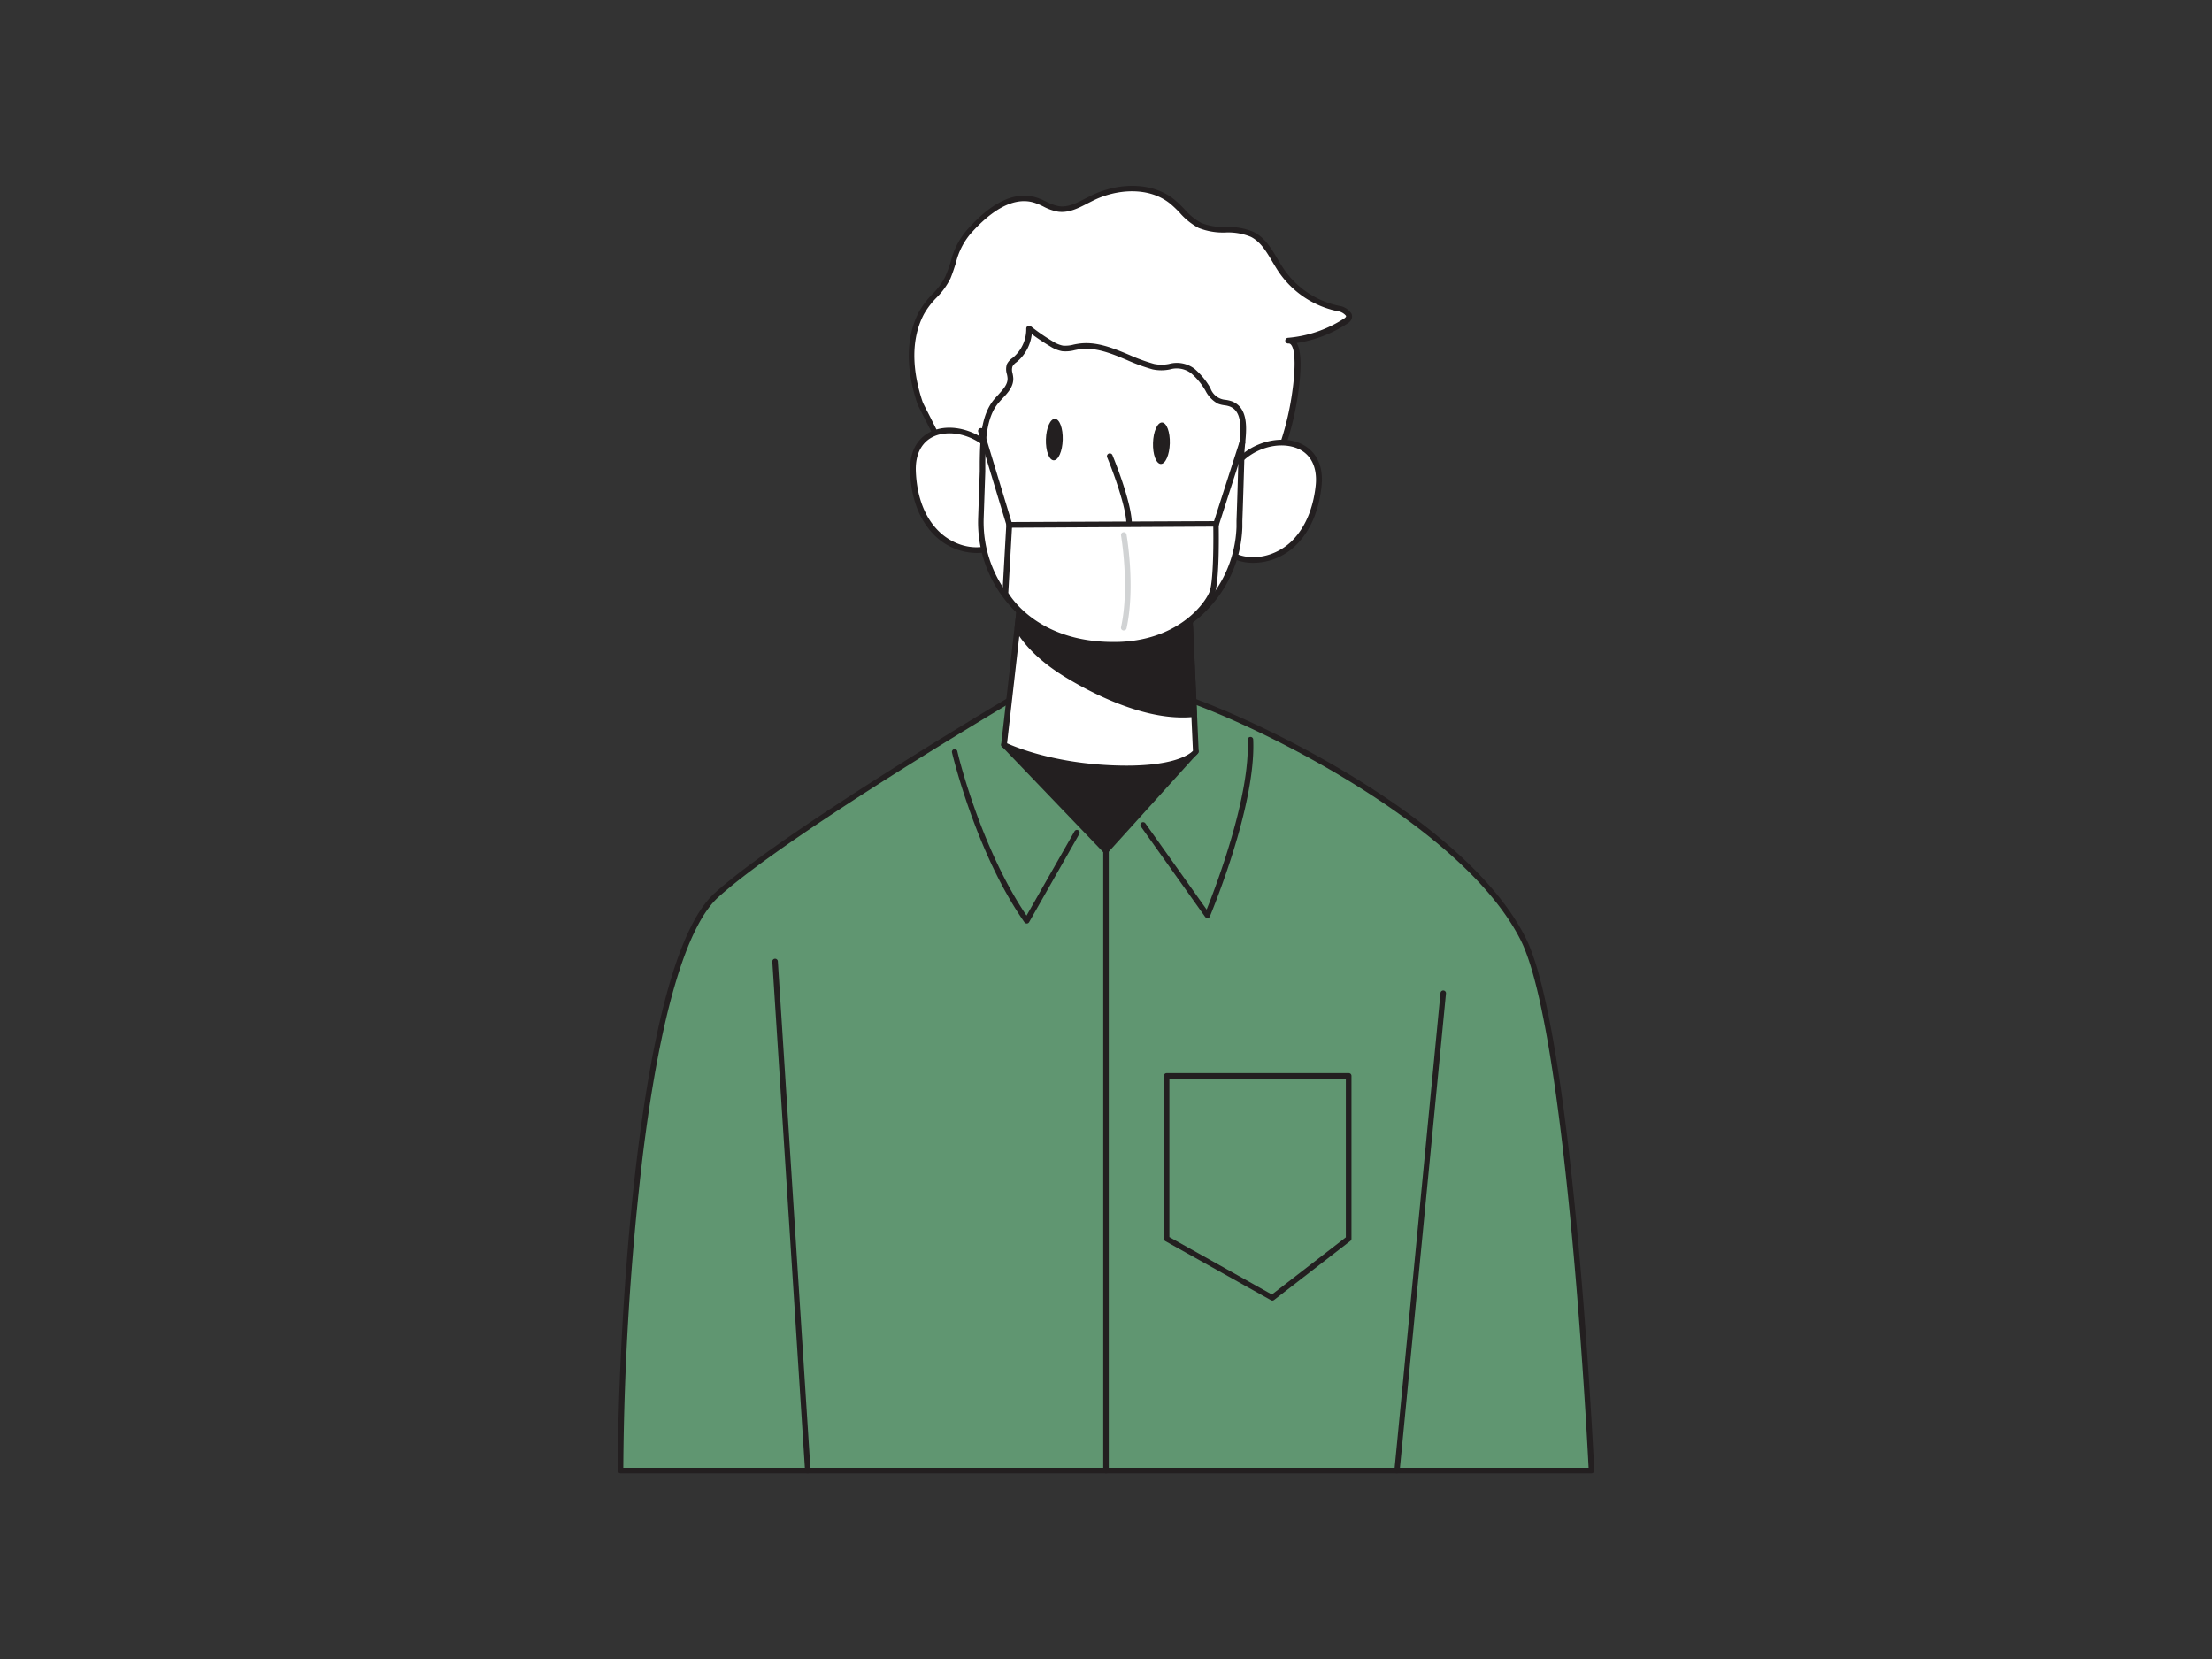 <svg xmlns="http://www.w3.org/2000/svg" viewBox="0 0 400 300"><rect x="0" y="0" width="400" height="300" fill="#333333" stroke="none"/><g id="_444_wearing_a_mask_flatline" data-name="#444_wearing_a_mask_flatline"><path d="M188,123.37s-44.62,26.12-58.41,38.46-17.41,78.36-17.41,104.11H287.79s-3.74-79.18-12.38-96.21C263.85,147,221.93,128.09,211,125.18S188,123.37,188,123.37Z" fill="#609671"/><path d="M287.79,266.44H112.21a.5.5,0,0,1-.5-.5c0-23,3.23-91.65,17.58-104.49,13.66-12.22,58-38.25,58.49-38.51a.48.48,0,0,1,.2-.07c.12,0,12.19-1.06,23.11,1.83,5,1.32,18.13,6.53,32.13,14.88,11.41,6.8,26.33,17.52,32.63,29.93,8.59,16.93,12.29,93.17,12.44,96.41a.47.47,0,0,1-.14.37A.48.48,0,0,1,287.79,266.44Zm-175.08-1H287.27c-.35-6.9-4.18-79.47-12.31-95.49-11.19-22.06-52.52-41.22-64.12-44.29-10.2-2.7-21.43-1.91-22.66-1.81-2.34,1.37-45,26.45-58.23,38.34-5.84,5.22-10.58,21.37-13.71,46.71A509.21,509.21,0,0,0,112.71,265.45Z" fill="#231f20"/><path d="M181.55,134.67,200,153.9l16.28-18S193.65,137.22,181.55,134.67Z" fill="#231f20"/><path d="M200,154.39a.48.48,0,0,1-.36-.15L181.19,135a.48.48,0,0,1-.07-.58.52.52,0,0,1,.54-.25c11.89,2.51,34.33,1.21,34.55,1.2a.5.5,0,0,1,.48.28.49.49,0,0,1-.08.55l-16.28,18a.52.52,0,0,1-.37.16Zm-17-18.94,17,17.72,15.12-16.74C210.44,136.65,193.59,137.29,183,135.45Z" fill="#231f20"/><path d="M230.08,85.19A51.35,51.35,0,0,0,234,72.07c.14-.87,1.77-10.67-1.11-10.42a22.53,22.53,0,0,0,10.37-3.59,1.5,1.5,0,0,0,.56-.53c.45-.89-.87-1.56-1.85-1.76a16.63,16.63,0,0,1-10.31-6.88c-1.58-2.34-2.72-5.24-5.24-6.52-2.87-1.47-6.54-.25-9.46-1.61-2-.94-3.3-2.92-5-4.32-3.95-3.2-9.86-2.92-14.42-.67-2,1-3.94,2.28-6.09,2-1.48-.2-2.75-1.14-4.17-1.59-4.55-1.46-9,2.24-12.19,5.84-2.36,2.7-2.37,5.1-3.67,8.12-1.06,2.44-3.5,4-4.79,6.42-2.64,5-2,11-.26,16.24.41,1.19,9.94,18.31,6.91,18.13,8.83.54,17.73,1.29,26.64,1.16C207,92,226.3,93.53,230.08,85.19Z" fill="#fff"/><path d="M207.19,92.65c-1.35,0-2.64,0-3.82,0s-2.48,0-3.43,0c-7.23.11-14.55-.37-21.62-.83l-5.06-.33a.51.51,0,0,1-.48-.54.49.49,0,0,1,.54-.49c.56-.77-1.5-5.77-6.14-14.84-.8-1.57-1.19-2.33-1.29-2.61-1.51-4.45-2.68-10.95.29-16.63a15.22,15.22,0,0,1,2.42-3.19,12,12,0,0,0,2.35-3.2,25.69,25.69,0,0,0,1-2.76,13.7,13.7,0,0,1,2.78-5.5c4.56-5.22,8.85-7.24,12.74-6a13.08,13.08,0,0,1,1.71.72,8,8,0,0,0,2.36.84c1.64.22,3.25-.62,4.81-1.44l1-.5c4.35-2.15,10.66-2.76,15,.73a19.94,19.94,0,0,1,1.82,1.73,11.13,11.13,0,0,0,3.1,2.52,11.29,11.29,0,0,0,4.45.72,11.58,11.58,0,0,1,5,.9c2,1,3.19,3,4.31,4.89.36.61.73,1.22,1.12,1.8a16,16,0,0,0,10,6.66,3.23,3.23,0,0,1,2.21,1.37,1.22,1.22,0,0,1,0,1.13,2,2,0,0,1-.74.73,23,23,0,0,1-9.13,3.5c1.18,2,.59,7.08.11,10.08a52,52,0,0,1-4,13.34C227.59,91.93,216,92.65,207.19,92.65Zm-6.41-1.09,2.6,0c8.07.1,23.09.3,26.23-6.61h0a50.66,50.66,0,0,0,3.91-13c.81-5.06.77-8.72-.09-9.65a.53.53,0,0,0-.46-.18h0a.53.53,0,0,1-.55-.47.52.52,0,0,1,.47-.56h0A22,22,0,0,0,243,57.63a1.28,1.28,0,0,0,.38-.33.22.22,0,0,0,0-.22,2.39,2.39,0,0,0-1.5-.81,17,17,0,0,1-10.64-7.09c-.4-.59-.77-1.22-1.15-1.85-1.1-1.86-2.13-3.61-3.89-4.5a10.73,10.73,0,0,0-4.59-.79,12.05,12.05,0,0,1-4.86-.82,12,12,0,0,1-3.4-2.73,19.2,19.2,0,0,0-1.73-1.65c-3.95-3.2-9.81-2.61-13.86-.61-.33.16-.65.33-1,.5-1.7.89-3.47,1.81-5.42,1.55a8.92,8.92,0,0,1-2.67-.94,12.44,12.44,0,0,0-1.58-.67c-4.32-1.39-8.72,2.33-11.66,5.69a12.7,12.7,0,0,0-2.56,5.13c-.29.9-.58,1.84-1,2.86a13.17,13.17,0,0,1-2.53,3.49,14.25,14.25,0,0,0-2.28,3c-2.8,5.36-1.66,11.57-.22,15.83.07.22.61,1.26,1.23,2.47,4,7.91,6.54,13.34,6.26,15.38l4,.26c7.06.46,14.36.94,21.54.83Z" fill="#231f20"/><path d="M221.67,87.87c1.87-9.58,18-11.39,16.76-.07-.41,3.89-1.8,7.82-4.63,10.51s-7.3,3.86-10.81,2.14" fill="#fff"/><path d="M226.62,101.78a8.79,8.79,0,0,1-3.86-.86.53.53,0,0,1-.24-.7.52.52,0,0,1,.69-.23c3.14,1.54,7.34.69,10.23-2,3.13-3,4.16-7.18,4.48-10.19.41-4-1.44-6.64-4.95-7.16-4.29-.65-9.79,2.23-10.8,7.38a.51.51,0,1,1-1-.2c1.12-5.72,7.21-8.92,12-8.2,3.18.47,6.38,2.9,5.81,8.29-.33,3.18-1.43,7.64-4.79,10.83A11.08,11.08,0,0,1,226.62,101.78Z" fill="#231f20"/><path d="M181.82,86.49c-1.2-9.69-17.11-12.62-16.71-1.23.13,3.9,1.24,7.92,3.89,10.8s7,4.36,10.63,2.89" fill="#fff"/><path d="M176.58,100a11,11,0,0,1-8-3.63c-3.13-3.41-3.92-7.94-4-11.14-.19-5.41,3.17-7.61,6.38-7.86,4.81-.38,10.64,3.22,11.37,9a.53.53,0,0,1-.45.58.53.53,0,0,1-.58-.45c-.65-5.21-5.93-8.47-10.26-8.11-3.54.28-5.57,2.82-5.43,6.8.11,3,.84,7.3,3.76,10.47,2.69,2.94,6.83,4.08,10.06,2.76a.52.52,0,0,1,.67.28.51.51,0,0,1-.28.67A8.5,8.5,0,0,1,176.58,100Z" fill="#231f20"/><path d="M181.55,134.67s7.35,3.75,20,4.19,14.72-3,14.72-3l-.3-6.75-.69-15.7-.67-14.67-28.81-1-1.37,11.93-.43,3.87Z" fill="#fff"/><path d="M203.66,139.41l-2.15,0c-12.59-.44-19.89-4.1-20.19-4.25a.53.53,0,0,1-.28-.52l4.22-36.92a.51.51,0,0,1,.53-.45l28.81,1a.51.51,0,0,1,.5.49l1.66,37.12a.54.54,0,0,1-.08.3C216.59,136.29,214.53,139.41,203.66,139.41Zm-21.55-5c1.54.7,8.53,3.61,19.43,4,10.73.38,13.66-2.09,14.18-2.64l-1.63-36.45-27.86-1Z" fill="#231f20"/><path d="M184,113.55c2.05,3.58,5.56,6.45,9.18,8.63,6.08,3.65,15.22,7.83,22.79,6.94l-.69-15.7a71.14,71.14,0,0,1-16.62-.46c-4.85-.6-9.84-1.25-14.23-3.28Z" fill="#231f20"/><path d="M213.79,129.74c-7.77,0-16.28-4.36-20.9-7.14-4.36-2.62-7.5-5.58-9.35-8.8a.52.52,0,0,1-.06-.3l.42-3.87a.51.51,0,0,1,.25-.38.53.53,0,0,1,.46,0c4.45,2.06,9.56,2.68,14.08,3.23a69.71,69.71,0,0,0,16.5.47.51.51,0,0,1,.38.11.46.46,0,0,1,.17.36l.7,15.7a.49.49,0,0,1-.44.51A18,18,0,0,1,213.79,129.74Zm-29.3-16.3c1.77,3,4.77,5.81,8.92,8.31,4.85,2.92,14.1,7.63,22,6.92l-.65-14.7a71.25,71.25,0,0,1-16.2-.52c-4.38-.53-9.32-1.14-13.75-3Z" fill="#231f20"/><path d="M198.7,116.54l2.58.09a22.09,22.09,0,0,0,22.84-21.31l0-1.12q.21-6.17.38-12.32c.08-2.59,1.35-7.6-1.95-8.86-.67-.26-1.44-.22-2.11-.5a4.91,4.91,0,0,1-2-2.12,12.4,12.4,0,0,0-2.74-3.32c-2.53-2-4.51-.12-7.13-.78-4.44-1.12-8.92-4.42-13.67-3.62a8.75,8.75,0,0,1-2.77.32,5.48,5.48,0,0,1-2-.81,34.08,34.08,0,0,1-4.07-2.79,7.18,7.18,0,0,1-2.54,5.6,3,3,0,0,0-1,1c-.3.72.1,1.52.14,2.3.09,1.69-1.47,2.9-2.55,4.2-2.72,3.26-2.37,8.71-2.51,12.71l-.3,8.44A22.09,22.09,0,0,0,198.7,116.54Z" fill="#fff"/><path d="M202.06,117.16h-.8l-2.57-.09a22.64,22.64,0,0,1-21.81-23.38l.29-8.44c0-.56,0-1.15,0-1.76.06-3.71.14-8.32,2.59-11.26.23-.28.49-.56.75-.84.9-1,1.74-1.89,1.69-3a4.63,4.63,0,0,0-.12-.73,2.91,2.91,0,0,1,0-1.8,3,3,0,0,1,1-1.12l.15-.12a6.7,6.7,0,0,0,2.35-5.19.52.52,0,0,1,.29-.48.53.53,0,0,1,.55.06,34.66,34.66,0,0,0,4,2.75,5.31,5.31,0,0,0,1.78.74,5.59,5.59,0,0,0,1.92-.18c.23-.05.46-.1.69-.13,3.29-.57,6.41.74,9.43,2a32.56,32.56,0,0,0,4.45,1.62,6.73,6.73,0,0,0,2.72,0,5.3,5.3,0,0,1,4.61.89,13.34,13.34,0,0,1,2.85,3.45,3.14,3.14,0,0,0,2.75,2.15,5.93,5.93,0,0,1,1.13.26c3.05,1.18,2.68,5,2.4,7.75-.05.59-.11,1.15-.12,1.62L225,83.6c-.11,3.54-.21,7.08-.34,10.62l0,1.12a22.61,22.61,0,0,1-22.57,21.82ZM186.58,60.42a7.64,7.64,0,0,1-2.67,5l-.16.13a2.19,2.19,0,0,0-.66.72,2,2,0,0,0,0,1.19,6.13,6.13,0,0,1,.14.89c.08,1.54-1,2.72-2,3.75-.24.27-.48.53-.71.8-2.21,2.66-2.29,6.89-2.35,10.62,0,.61,0,1.21,0,1.77l-.29,8.45A21.59,21.59,0,0,0,198.72,116l2.57.09A21.56,21.56,0,0,0,223.6,95.3l0-1.12c.13-3.54.23-7.08.33-10.61l.06-1.7c0-.49.07-1.07.13-1.69.25-2.58.57-5.79-1.75-6.68a4.27,4.27,0,0,0-.92-.21,5.24,5.24,0,0,1-1.2-.29A5.4,5.4,0,0,1,218,70.67a11.94,11.94,0,0,0-2.62-3.18,4.31,4.31,0,0,0-3.82-.69,7.61,7.61,0,0,1-3.12,0,33.41,33.41,0,0,1-4.6-1.67C201,63.93,198,62.68,195,63.19l-.65.13a6.42,6.42,0,0,1-2.28.19,6,6,0,0,1-2.15-.87A38.84,38.84,0,0,1,186.58,60.42Z" fill="#231f20"/><path d="M201.27,97.26a37,37,0,0,1-4.54-.29.53.53,0,0,1-.44-.59.52.52,0,0,1,.58-.44,34,34,0,0,0,6.3.22.33.33,0,0,0,.29-.18c1-1.56-1.46-8.93-3.22-13.21a.52.52,0,1,1,.95-.4c.49,1.19,4.71,11.64,3.15,14.15a1.34,1.34,0,0,1-1.1.67C202.57,97.24,201.91,97.26,201.27,97.26Z" fill="#231f20"/><path d="M182.52,94.92l-.7,12.42s4.88,9.5,20.07,9.26c11.27-.18,16.3-7,17.27-9.26s.74-12.58.74-12.58Z" fill="#fff"/><path d="M201.33,117.12c-14.89,0-19.91-9.45-20-9.54a.45.45,0,0,1-.06-.27l.7-12.42a.52.52,0,0,1,.51-.49l37.38-.16h0a.53.53,0,0,1,.52.51c0,.42.22,10.46-.78,12.79-1.13,2.61-6.5,9.4-17.75,9.58Zm-19-9.9c.61,1,5.64,8.87,19,8.87h.55c10.69-.17,15.76-6.52,16.81-9,.72-1.67.76-8.7.71-11.86L183,95.43Z" fill="#231f20"/><path d="M182.52,95.44a.51.51,0,0,1-.49-.37l-5.14-17a.51.51,0,1,1,1-.29l5.15,17a.52.52,0,0,1-.35.64A.4.4,0,0,1,182.52,95.44Z" fill="#231f20"/><path d="M219.9,95.28l-.16,0a.52.52,0,0,1-.33-.65l4.75-14.78a.52.52,0,1,1,1,.32l-4.75,14.78A.51.51,0,0,1,219.9,95.28Z" fill="#231f20"/><ellipse cx="210.96" cy="80.66" rx="3.75" ry="1.52" transform="matrix(0.03, -1, 1, 0.03, 123.03, 288.69)" fill="#231f20"/><ellipse cx="191.51" cy="79.98" rx="3.75" ry="1.52" transform="matrix(0.03, -1, 1, 0.03, 104.93, 268.6)" fill="#231f20"/><path d="M203.2,114h-.1a.5.5,0,0,1-.38-.6c1.6-7.29,0-16.48,0-16.58a.49.49,0,0,1,.41-.57.5.5,0,0,1,.58.4c.06.38,1.63,9.48,0,17A.5.5,0,0,1,203.2,114Z" fill="#d1d3d4"/><path d="M146.07,266.44a.49.49,0,0,1-.49-.46l-5.92-92.08a.5.5,0,0,1,1-.06l5.91,92.07a.5.5,0,0,1-.47.53Z" fill="#231f20"/><path d="M252.6,266.44h0a.49.49,0,0,1-.45-.54l8.34-86.35a.5.5,0,0,1,.55-.44.49.49,0,0,1,.44.54L253.1,266A.5.5,0,0,1,252.6,266.44Z" fill="#231f20"/><path d="M200,266.44a.5.5,0,0,1-.5-.5v-112a.5.5,0,1,1,1,0v112A.49.49,0,0,1,200,266.44Z" fill="#231f20"/><path d="M185.67,167a.52.52,0,0,1-.41-.21c-8.84-12.63-13.07-30.54-13.11-30.72a.49.49,0,0,1,.37-.59.5.5,0,0,1,.6.37c0,.17,4.09,17.29,12.51,29.72l8.68-15.25a.49.49,0,1,1,.86.49l-9.07,15.94a.49.49,0,0,1-.41.25Z" fill="#231f20"/><path d="M218.32,166a.49.49,0,0,1-.4-.21l-11.61-16.32a.51.51,0,0,1,.11-.7.5.5,0,0,1,.7.12l11.08,15.59c1.56-3.88,7.89-20.36,7.42-30.7a.5.5,0,0,1,.48-.52.48.48,0,0,1,.52.48c.54,11.94-7.5,31.14-7.84,32a.52.52,0,0,1-.4.3Z" fill="#231f20"/><path d="M230.08,235.19a.47.47,0,0,1-.25-.07l-19.11-10.69a.5.5,0,0,1-.25-.44V194.56a.49.49,0,0,1,.49-.5H243.9a.49.49,0,0,1,.49.5V224a.49.49,0,0,1-.19.39l-13.82,10.7A.48.48,0,0,1,230.08,235.19ZM211.46,223.7,230,234.09l13.37-10.34v-28.7H211.46Z" fill="#231f20"/></g></svg>